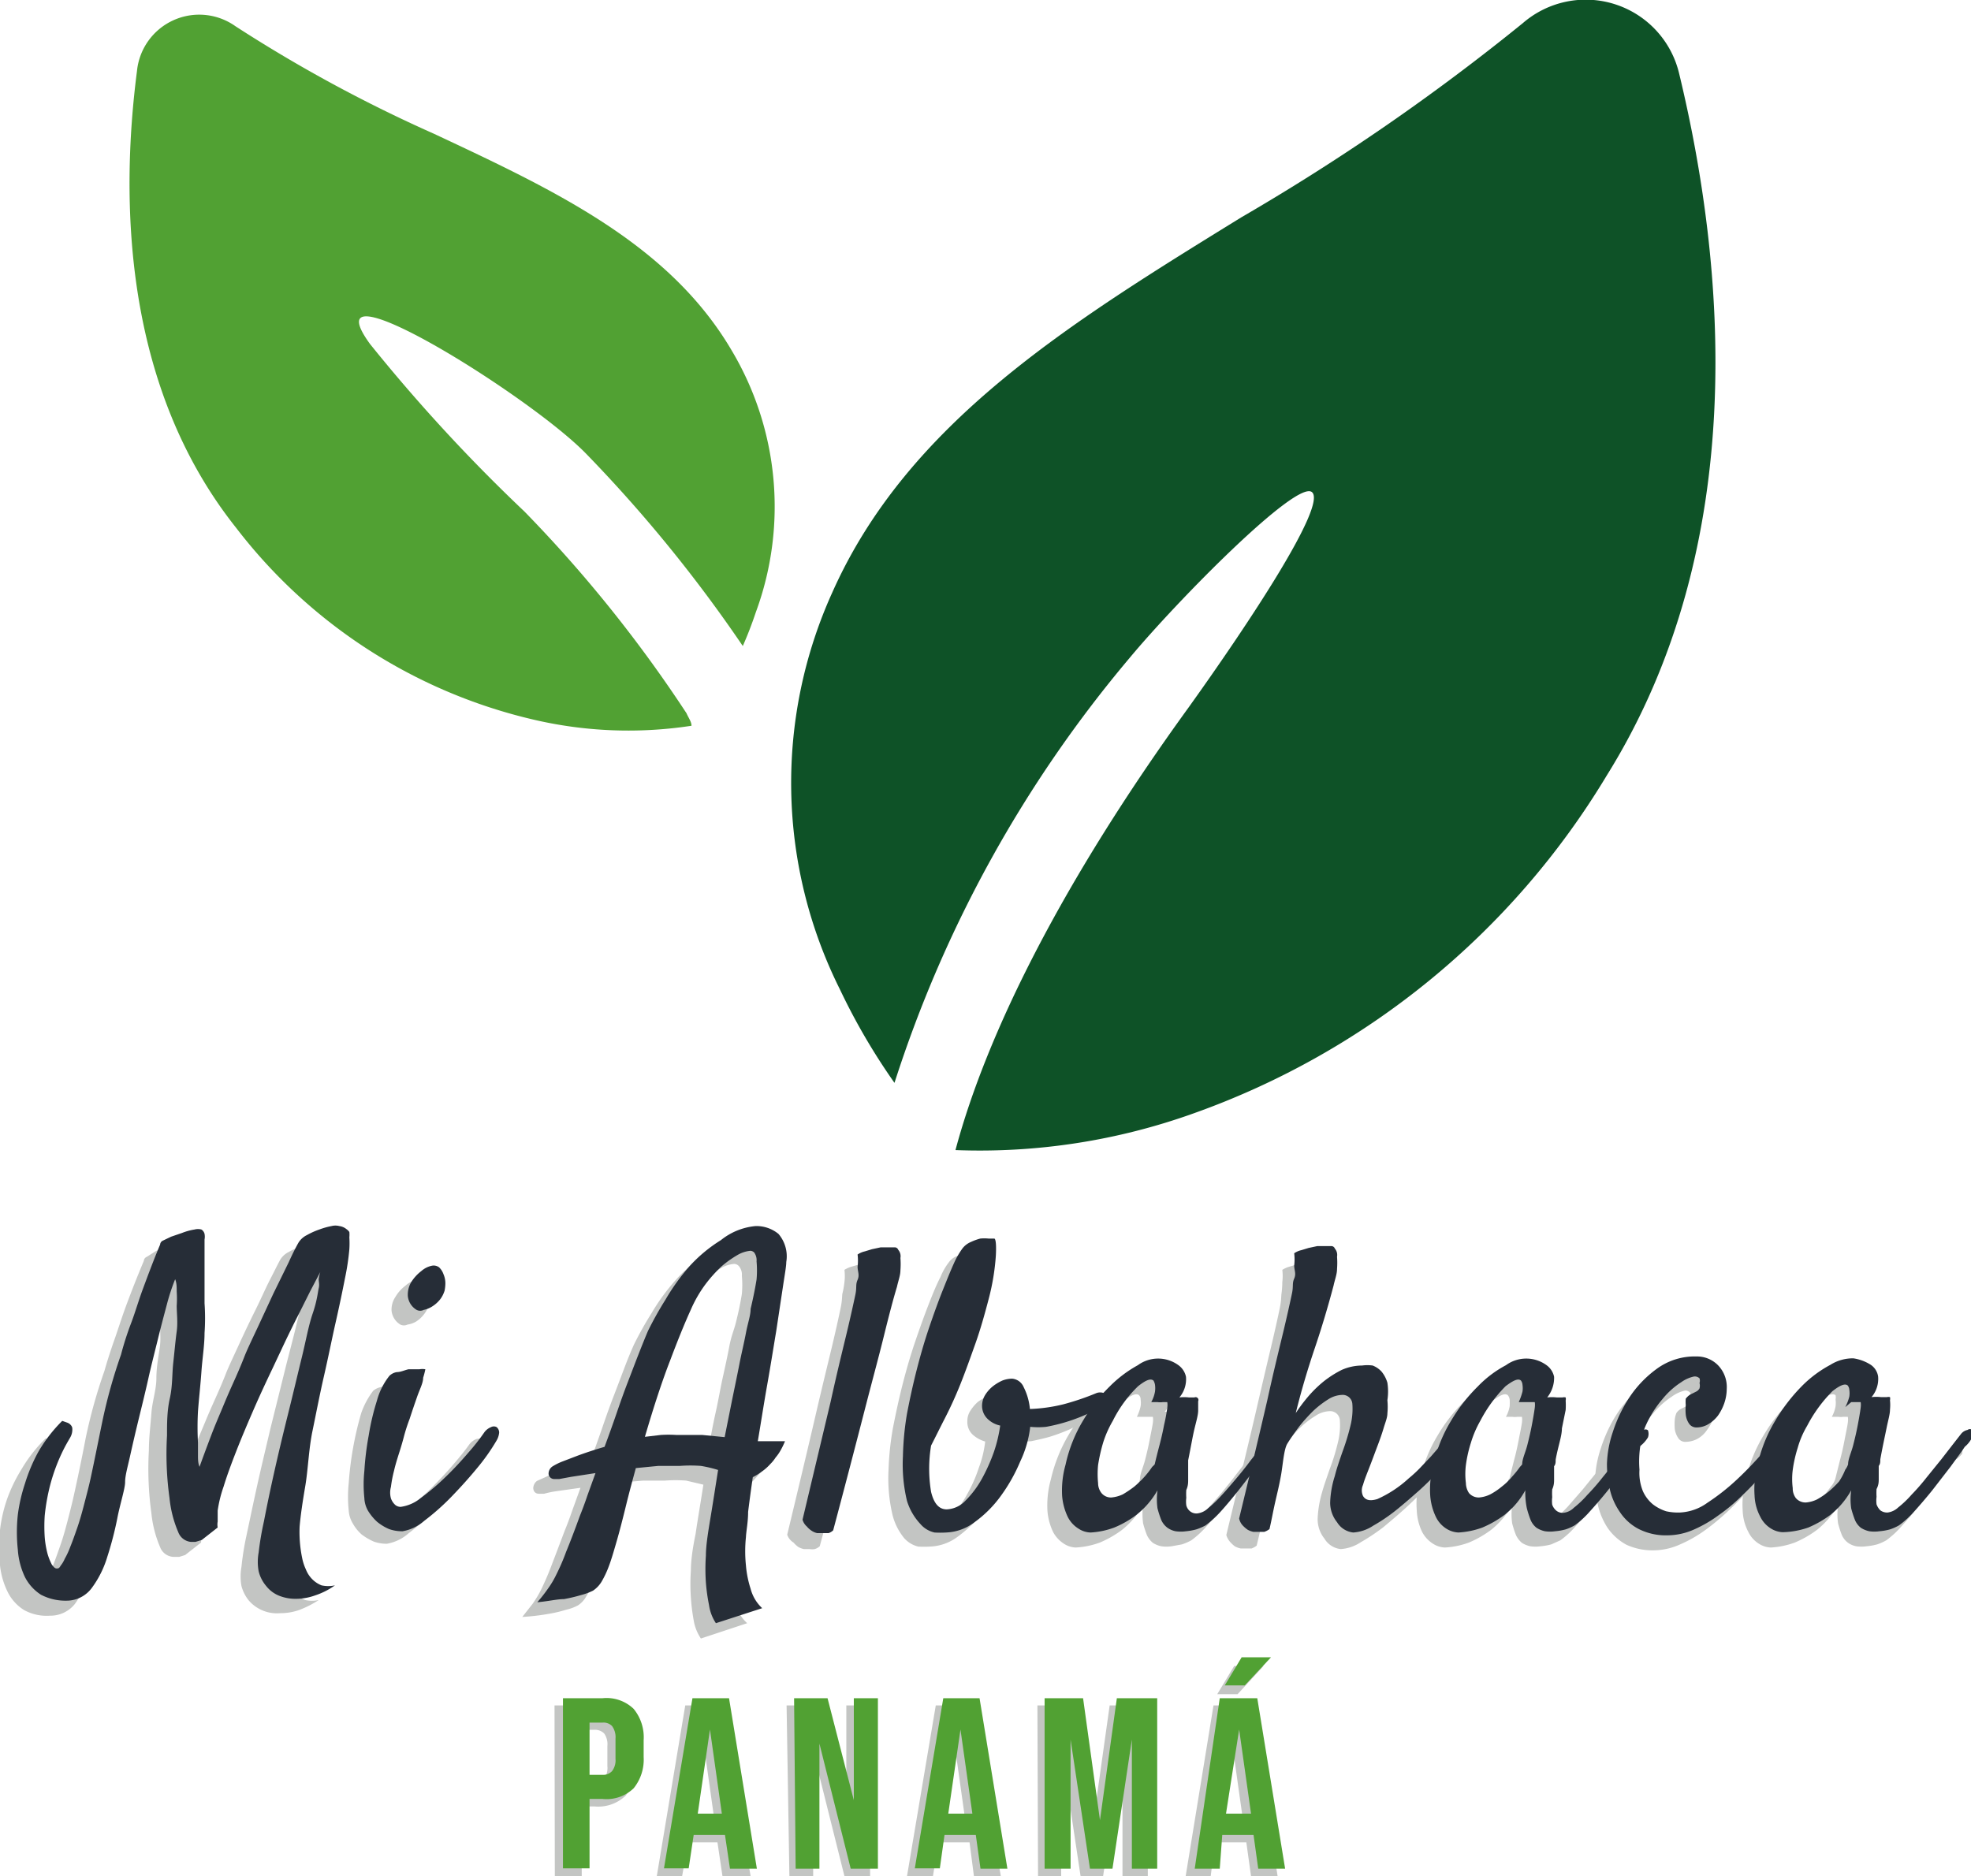 <svg id="Capa_1" data-name="Capa 1" xmlns="http://www.w3.org/2000/svg" viewBox="0 0 63.02 60"><defs><style>.cls-1{fill:#0e5227;}.cls-2{fill:#51a133;}.cls-3{fill:#c3c5c3;}.cls-4{fill:#262d37;}</style></defs><path class="cls-1" d="M51.38,24.79A25.3,25.3,0,0,1,38.18,35.6a20.24,20.24,0,0,1-7.63,1.18C31.56,33,34,28.15,38,22.63c1.94-2.71,4.43-6.47,3.95-6.89s-4.32,3.48-5.84,5.31a40,40,0,0,0-7.51,13.58,20.26,20.26,0,0,1-1.75-3,14.76,14.76,0,0,1-.24-12.68c2.42-5.44,7.6-8.62,13.08-12a70.44,70.44,0,0,0,9-6.21,3.07,3.07,0,0,1,5,1.62C55.15,8.41,56,17.37,51.38,24.79Z"/><path class="cls-2" d="M11.83,11c-2-2.75,5.09,1.63,6.92,3.52a45.44,45.44,0,0,1,5,6.14c.15-.34.29-.7.42-1.09a9.76,9.76,0,0,0-.78-8.37c-2-3.4-5.65-5.11-9.51-6.92A46.23,46.23,0,0,1,7.53.84,2,2,0,0,0,4.38,2.27c-.53,4.1-.45,10.06,3.17,14.61A16.77,16.77,0,0,0,17,23a13.31,13.31,0,0,0,5.11.21c0-.13-.1-.26-.16-.4a43,43,0,0,0-5.18-6.45A54.12,54.12,0,0,1,11.83,11Z"/><path class="cls-3" d="M17.73,54.54H19a1.24,1.24,0,0,1,1,.35,1.41,1.41,0,0,1,.32,1v.54a1.46,1.46,0,0,1-.32,1,1.27,1.27,0,0,1-1,.34h-.4V60h-.86ZM19,57a.41.41,0,0,0,.32-.12.6.6,0,0,0,.1-.4v-.64a.6.6,0,0,0-.1-.4.41.41,0,0,0-.32-.12h-.4V57Z"/><path class="cls-3" d="M21.91,54.54h1.16L24,60H23.1l-.16-1.08H22L21.81,60H21Zm.93,3.65-.38-2.7h0l-.38,2.7Z"/><path class="cls-3" d="M25.15,54.54h1.08l.83,3.27h0V54.54h.76V60H27l-1-4h0v4h-.76Z"/><path class="cls-3" d="M29.92,54.54h1.16L32,60h-.86L31,58.92H30L29.83,60H29Zm.94,3.65-.38-2.7h0l-.37,2.7Z"/><path class="cls-3" d="M33.17,54.54h1.22l.54,3.91h0l.55-3.91h1.22V60h-.81V55.87h0L35.27,60h-.72l-.62-4.13h0V60h-.74Z"/><path class="cls-3" d="M38.8,54.54H40L40.85,60H40l-.15-1.08h-1L38.71,60h-.8Zm.66-1.26h.94l-.83.9h-.65Zm.28,4.91-.38-2.7h0L39,58.19Z"/><path class="cls-3" d="M1.6,51.67a1.5,1.5,0,0,1-.83-.18,1.43,1.43,0,0,1-.51-.55A2.52,2.52,0,0,1,0,50.06a5.33,5.33,0,0,1,0-1.13,4.7,4.7,0,0,1,.23-1A5,5,0,0,1,.68,47a4.74,4.74,0,0,1,.78-1l.16.06.1.07a.21.21,0,0,1,.05.09.44.44,0,0,1-.07.32l-.21.38A8.21,8.21,0,0,0,1.07,48a6.74,6.74,0,0,0-.18,1,5.31,5.31,0,0,0,0,.7,2.48,2.48,0,0,0,.1.54,1.09,1.09,0,0,0,.14.34c.05.08.09.12.14.12s.08,0,.13-.09a1.07,1.07,0,0,0,.13-.21A2.48,2.48,0,0,0,1.72,50c.07-.18.14-.38.22-.61s.15-.48.22-.75.14-.54.2-.81c.12-.54.25-1.16.38-1.84a16.7,16.7,0,0,1,.6-2.15c.09-.32.2-.66.32-1s.23-.7.39-1.13.34-.89.55-1.39c0,0,0-.09.1-.13L5,40l.35-.12a1.9,1.9,0,0,1,.4-.11.43.43,0,0,1,.22,0A.23.23,0,0,1,6,40a.48.48,0,0,1,0,.18c0,.28,0,.55,0,.79s0,.47,0,.65,0,.42,0,.6a8.43,8.43,0,0,1,0,.95c0,.4-.07.81-.11,1.25s-.08.86-.1,1.27a7.39,7.39,0,0,0,0,1,2.55,2.55,0,0,0,0,.4c0,.12,0,.24,0,.36.11-.3.23-.63.37-1s.27-.66.41-1,.26-.6.38-.87.21-.49.28-.67.24-.54.41-.91.34-.73.52-1.09.33-.71.48-1,.26-.52.33-.64a.66.66,0,0,1,.26-.23,2.1,2.1,0,0,1,.4-.18,2.33,2.33,0,0,1,.39-.11.5.5,0,0,1,.25,0,.54.54,0,0,1,.24.1l.08.09a.47.47,0,0,1,0,.17,1.86,1.86,0,0,1,0,.38,7.82,7.82,0,0,1-.14.93c-.08.42-.18.89-.3,1.42s-.23,1.1-.37,1.71-.25,1.19-.37,1.78S9.32,47.5,9.23,48s-.14.94-.17,1.29a4.1,4.1,0,0,0,.08,1,1.58,1.58,0,0,0,.11.37,1.13,1.13,0,0,0,.21.31.75.75,0,0,0,.3.2,1,1,0,0,0,.43,0,3.12,3.12,0,0,1-.63.32,1.8,1.8,0,0,1-.6.1,1.19,1.19,0,0,1-1-.4,1.23,1.23,0,0,1-.24-.47,1.74,1.74,0,0,1,0-.61,9.09,9.09,0,0,1,.16-1c.1-.47.21-1,.34-1.59s.28-1.21.43-1.85l.45-1.81c.14-.57.26-1,.37-1.46s.16-.68.19-.81,0-.19,0-.28a1.44,1.44,0,0,1,.05-.24l-.32.61L9,42.52l-.41.85c-.14.29-.28.57-.4.85-.22.44-.42.89-.63,1.36s-.39.9-.55,1.32-.29.79-.4,1.12a3.22,3.22,0,0,0-.18.77v.35l0,.19-.51.4-.19.06-.16,0a.48.48,0,0,1-.45-.31,3.69,3.69,0,0,1-.28-1.09,10.36,10.36,0,0,1-.08-2c0-.39.05-.79.08-1.19S5,44.44,5,44.08s.07-.71.11-1,0-.6,0-.83a3.41,3.41,0,0,0,0-.46c0-.14,0-.27,0-.39a6.89,6.89,0,0,0-.26.8c-.09.33-.19.71-.29,1.11s-.21.84-.32,1.29-.2.89-.3,1.31-.19.8-.28,1.15l-.2.85c-.09.34-.17.73-.26,1.16a8.84,8.84,0,0,1-.32,1.23,3.27,3.27,0,0,1-.49,1A1,1,0,0,1,1.6,51.67Z"/><path class="cls-3" d="M11.93,44.48a.53.53,0,0,1,.25-.12,2.22,2.22,0,0,1,.37-.09l.35,0h.18a.85.85,0,0,1-.06.27c0,.17-.12.37-.19.6l-.24.71c-.09.24-.15.44-.2.59s-.09.33-.15.52-.11.38-.16.56A2.58,2.58,0,0,0,12,48a.7.7,0,0,0,0,.37.63.63,0,0,0,.14.21.28.28,0,0,0,.17,0,1.14,1.14,0,0,0,.64-.28,6.61,6.61,0,0,0,.8-.67c.26-.26.51-.52.74-.79s.4-.48.51-.64a.52.52,0,0,1,.21-.17.21.21,0,0,1,.18,0,.23.23,0,0,1,.08.17.51.51,0,0,1-.08.27,7.75,7.75,0,0,1-.6.85,12.64,12.64,0,0,1-.85.94,7.4,7.4,0,0,1-.87.77,1.41,1.41,0,0,1-.7.34,1.23,1.23,0,0,1-.42-.07,1.9,1.9,0,0,1-.39-.23,1.35,1.35,0,0,1-.28-.35.9.9,0,0,1-.13-.41,4.24,4.24,0,0,1,0-.88,10.67,10.67,0,0,1,.4-2.24A2.6,2.6,0,0,1,11.93,44.48Zm1.77-2.71a.91.91,0,0,1-.15.27,1,1,0,0,1-.24.22.73.73,0,0,1-.28.1.26.26,0,0,1-.23,0,.59.59,0,0,1-.28-.44.72.72,0,0,1,.12-.44,1.22,1.22,0,0,1,.32-.36.65.65,0,0,1,.33-.17.26.26,0,0,1,.23.05.48.48,0,0,1,.15.22,1.33,1.33,0,0,1,.06.3A1.39,1.39,0,0,1,13.7,41.77Z"/><path class="cls-3" d="M23.66,39.67a1.07,1.07,0,0,1,.74.25,1.1,1.1,0,0,1,.25.9c0,.15,0,.42-.1.81s-.14.86-.22,1.4-.18,1.11-.29,1.73-.21,1.22-.3,1.8h.55l.32,0a2,2,0,0,1-.14.29,2.52,2.52,0,0,1-.15.24l-.18.2a1.6,1.6,0,0,1-.27.25,1.81,1.81,0,0,1-.29.17c-.06.42-.11.79-.15,1.12s-.06.6-.07.81a5.46,5.46,0,0,0,0,.91,4.39,4.39,0,0,0,.16.75,1.26,1.26,0,0,0,.37.61l-1.48.49a1.47,1.47,0,0,1-.23-.58,6.32,6.32,0,0,1-.09-.73,6.14,6.14,0,0,1,0-.86q0-.45.15-1.17c.07-.48.16-1,.25-1.58l-.55-.13a4.61,4.61,0,0,0-.68,0l-.69,0-.72.06c-.1.38-.21.77-.31,1.19s-.21.84-.3,1.16-.17.58-.25.79a2.42,2.42,0,0,1-.25.51.79.79,0,0,1-.26.28,1.51,1.51,0,0,1-.38.14,4.09,4.09,0,0,1-.55.13,7.14,7.14,0,0,1-.85.1l.33-.42a3.64,3.64,0,0,0,.28-.47c.09-.19.2-.43.31-.72s.26-.68.44-1.16c.08-.19.16-.41.24-.64l.26-.72-.78.11a2.9,2.9,0,0,0-.38.08h-.17c-.11,0-.17-.07-.18-.17a.3.3,0,0,1,.12-.24l.33-.15A3.76,3.76,0,0,1,18,47c.24-.09.53-.18.88-.28.13-.36.26-.72.38-1.07s.24-.69.36-1,.24-.63.35-.92.21-.53.3-.73a11,11,0,0,1,.56-1,6.64,6.64,0,0,1,.78-1.07,4.23,4.23,0,0,1,1-.83A2.05,2.05,0,0,1,23.66,39.67Zm-.14,2.66c.1-.39.16-.7.2-.95a3.18,3.18,0,0,0,0-.58.42.42,0,0,0-.08-.29.21.21,0,0,0-.17-.09,1,1,0,0,0-.41.13,2.94,2.94,0,0,0-.51.37,3.36,3.36,0,0,0-.53.58,5.11,5.11,0,0,0-.47.8c-.19.44-.41,1-.66,1.63s-.51,1.46-.8,2.46l.5-.07a4.1,4.1,0,0,1,.49,0c.29,0,.57,0,.83,0l.73.07c.08-.41.15-.81.24-1.21s.15-.77.23-1.13.15-.68.21-1S23.47,42.53,23.52,42.33Z"/><path class="cls-3" d="M25.17,49.08c.38-1.58.68-2.84.9-3.79s.4-1.68.52-2.18.23-1,.28-1.24.05-.32.06-.48A2.77,2.77,0,0,0,27,41a1.61,1.61,0,0,0,0-.39.88.88,0,0,1,.22-.1l.24-.07.28-.06.26,0,.19,0a.14.14,0,0,1,.11.08.31.31,0,0,1,.07.26,2.8,2.8,0,0,1,0,.4c0,.16-.07.33-.12.52-.1.37-.24.89-.42,1.58l-.62,2.4c-.26,1-.58,2.29-1,3.83a.42.42,0,0,1-.16.09.45.45,0,0,1-.16,0l-.19,0a.67.67,0,0,1-.18-.07,1,1,0,0,1-.15-.14A.47.47,0,0,1,25.17,49.08Z"/><path class="cls-3" d="M31.14,42c-.12.51-.27,1-.42,1.46s-.32.9-.49,1.3-.33.77-.5,1.11-.31.62-.44.86a4.59,4.59,0,0,0,0,1.49c.09.37.25.56.5.56a.88.88,0,0,0,.6-.28,2.84,2.84,0,0,0,.52-.69,4.62,4.62,0,0,0,.39-.88,3.41,3.41,0,0,0,.2-.83,1,1,0,0,1-.41-.23.55.55,0,0,1-.16-.42.59.59,0,0,1,.1-.34,1.31,1.31,0,0,1,.24-.28,1.92,1.92,0,0,1,.31-.18.89.89,0,0,1,.3-.06.43.43,0,0,1,.37.27,1.75,1.75,0,0,1,.21.7,5.19,5.19,0,0,0,1.07-.15A7.75,7.75,0,0,0,34.59,45a.34.34,0,0,1,.23,0,.18.18,0,0,1,.12.1.28.28,0,0,1,0,.18.28.28,0,0,1-.16.14c-.19.11-.4.21-.6.3a5.92,5.92,0,0,1-.62.23c-.21.06-.4.1-.59.14a3.36,3.36,0,0,1-.51,0,3.38,3.38,0,0,1-.32,1.1,6,6,0,0,1-.65,1.1,4.22,4.22,0,0,1-.85.84,1.57,1.57,0,0,1-.91.33,3.15,3.15,0,0,1-.37,0,.87.87,0,0,1-.45-.27,1.9,1.9,0,0,1-.37-.73A5.1,5.1,0,0,1,28.41,47a9.26,9.26,0,0,1,.14-1.33c.09-.46.19-.93.31-1.4s.25-.92.4-1.36.29-.83.43-1.19.26-.65.38-.88a1.94,1.94,0,0,1,.26-.46.56.56,0,0,1,.27-.21,1.82,1.82,0,0,1,.3-.11,1.23,1.23,0,0,1,.27,0l.18,0s.06.22,0,.56A6.44,6.44,0,0,1,31.14,42Z"/><path class="cls-3" d="M40.19,46.74c-.12.17-.27.38-.46.63s-.38.51-.58.76-.39.48-.58.69a2.9,2.9,0,0,1-.48.44,1.69,1.69,0,0,1-.3.13l-.33.06a1.17,1.17,0,0,1-.33,0,.81.81,0,0,1-.27-.11.72.72,0,0,1-.19-.25,3.24,3.24,0,0,1-.12-.37,2.06,2.06,0,0,1,0-.58,2.84,2.84,0,0,1-.68.79,3.42,3.42,0,0,1-.7.4,2.65,2.65,0,0,1-.77.16.73.73,0,0,1-.38-.12,1,1,0,0,1-.35-.38,1.91,1.91,0,0,1-.18-.68,3.11,3.11,0,0,1,.11-1,5,5,0,0,1,.56-1.41A5.72,5.72,0,0,1,35,44.8a3.84,3.84,0,0,1,.91-.69,1.42,1.42,0,0,1,.74-.2,1.53,1.53,0,0,1,.56.2.63.63,0,0,1,.24.38.9.9,0,0,1-.21.66,2.32,2.32,0,0,1,.3,0l.18,0a.09.09,0,0,1,.12.12c0,.06,0,.16,0,.3s-.06.35-.12.59-.12.57-.2,1c0,.08,0,.15,0,.21l0,.19,0,.22c0,.09,0,.2-.06.32a2,2,0,0,0,0,.25.92.92,0,0,0,0,.25.35.35,0,0,0,.12.19.37.37,0,0,0,.23.07.67.67,0,0,0,.34-.16,5.24,5.24,0,0,0,.43-.41l.48-.55c.16-.2.32-.39.46-.58l.39-.5c.12-.14.2-.25.25-.32a.4.4,0,0,1,.21-.13c.07,0,.12,0,.15.06a.32.32,0,0,1,0,.23A.81.81,0,0,1,40.19,46.74Zm-3.74.56c0-.17.1-.37.16-.6s.11-.45.15-.66.08-.39.1-.53,0-.2,0-.2l-.14,0-.17,0-.2,0a1.4,1.4,0,0,0,.12-.34.72.72,0,0,0,0-.21.2.2,0,0,0-.05-.14c-.09-.08-.25,0-.49.18A4.52,4.52,0,0,0,35.1,46a3,3,0,0,0-.3.71,4,4,0,0,0-.16.71,2.33,2.33,0,0,0,0,.58.52.52,0,0,0,.1.32.41.41,0,0,0,.32.14.83.83,0,0,0,.36-.11,1.61,1.61,0,0,0,.37-.25,2.46,2.46,0,0,0,.33-.31l.25-.31A.48.48,0,0,0,36.45,47.3Z"/><path class="cls-3" d="M45.93,46.48a.24.24,0,0,1,.18-.11.16.16,0,0,1,.15.05.19.19,0,0,1,.05.17.53.53,0,0,1-.1.26c-.17.22-.35.44-.57.68s-.44.46-.68.68-.49.43-.73.63a6.42,6.42,0,0,1-.72.48,1.32,1.32,0,0,1-.64.22.69.69,0,0,1-.52-.33,1,1,0,0,1-.22-.64,3.47,3.47,0,0,1,.14-.84c.06-.22.15-.47.25-.76a6.74,6.74,0,0,0,.26-.85,2.25,2.25,0,0,0,.06-.7.31.31,0,0,0-.34-.29.86.86,0,0,0-.44.15,2.81,2.81,0,0,0-.47.36,4.32,4.32,0,0,0-.45.5,5.47,5.47,0,0,0-.38.55l-.21,1c-.06.28-.12.57-.18.89s-.13.6-.19.85a.65.65,0,0,1-.16.09l-.17,0-.18,0a.62.62,0,0,1-.19-.07,1,1,0,0,1-.15-.14.57.57,0,0,1-.12-.22c.38-1.58.69-2.84.91-3.79s.39-1.68.51-2.18.23-1,.28-1.24.05-.32.06-.48A2.77,2.77,0,0,0,41,41a1.61,1.61,0,0,0,0-.39.88.88,0,0,1,.22-.1l.24-.07.28-.06.26,0,.19,0a.14.14,0,0,1,.11.08.31.31,0,0,1,.07.26,2.8,2.8,0,0,1,0,.4c0,.16-.07.33-.11.52q-.27,1-.6,2c-.23.65-.43,1.35-.62,2.09a5.67,5.67,0,0,1,.4-.53,3.86,3.86,0,0,1,.5-.49,3.33,3.33,0,0,1,.58-.37,1.47,1.47,0,0,1,.65-.15.93.93,0,0,1,.34.06.67.67,0,0,1,.28.19.88.88,0,0,1,.19.36,1.88,1.88,0,0,1,.05.56,2.18,2.18,0,0,1-.05.42,4.19,4.19,0,0,1-.12.48c0,.17-.11.36-.19.58s-.18.46-.29.74a4.52,4.52,0,0,0-.18.5.42.42,0,0,0,0,.35c.07.14.22.17.45.1a3.71,3.71,0,0,0,1-.66,3.19,3.19,0,0,0,.35-.32l.37-.39.33-.37A2.55,2.55,0,0,1,45.93,46.48Z"/><path class="cls-3" d="M52,46.74l-.46.63c-.19.26-.38.51-.58.76s-.4.48-.59.69a2.9,2.9,0,0,1-.48.44l-.29.13a2,2,0,0,1-.34.06,1.17,1.17,0,0,1-.33,0,.81.81,0,0,1-.27-.11.72.72,0,0,1-.19-.25,3.24,3.24,0,0,1-.12-.37,2.06,2.06,0,0,1,0-.58,2.84,2.84,0,0,1-.68.79,3.42,3.42,0,0,1-.7.4,2.65,2.65,0,0,1-.77.16.76.76,0,0,1-.38-.12,1,1,0,0,1-.35-.38,1.73,1.73,0,0,1-.17-.68,2.81,2.81,0,0,1,.1-1,4.74,4.74,0,0,1,.57-1.41,5.35,5.35,0,0,1,.85-1.09,3.61,3.61,0,0,1,.9-.69,1.44,1.44,0,0,1,.74-.2,1.53,1.53,0,0,1,.56.2.63.63,0,0,1,.24.38.9.9,0,0,1-.21.66,2.32,2.32,0,0,1,.3,0l.18,0,.11,0a.77.77,0,0,1,0,.1,1.53,1.53,0,0,1,0,.3c0,.15-.06.35-.11.59s-.12.57-.21,1c0,.08,0,.15,0,.21l0,.19,0,.22A2.49,2.49,0,0,1,49,48a2,2,0,0,0,0,.25.92.92,0,0,0,0,.25.35.35,0,0,0,.12.19.38.38,0,0,0,.24.07.69.69,0,0,0,.33-.16,5.24,5.24,0,0,0,.43-.41l.48-.55.47-.58c.14-.19.27-.35.39-.5l.24-.32A.4.4,0,0,1,52,46.1c.07,0,.12,0,.15.06s0,.12,0,.23A.9.9,0,0,1,52,46.74Zm-3.74.56q.06-.25.15-.6c.06-.22.11-.45.15-.66s.08-.39.1-.53,0-.2,0-.2l-.14,0a.61.61,0,0,1-.17,0l-.2,0a1.07,1.07,0,0,0,.12-.34,1.79,1.79,0,0,0,0-.21.26.26,0,0,0-.06-.14c-.09-.08-.25,0-.49.18A4.52,4.52,0,0,0,46.88,46a3.44,3.44,0,0,0-.3.71,4,4,0,0,0-.16.71,2.33,2.33,0,0,0,0,.58.52.52,0,0,0,.1.32.41.41,0,0,0,.32.14.83.83,0,0,0,.36-.11,1.42,1.42,0,0,0,.37-.25,2,2,0,0,0,.33-.31l.25-.31A.71.71,0,0,0,48.24,47.3Z"/><path class="cls-3" d="M53.29,48.85a1.59,1.59,0,0,0,.87-.31,7.8,7.8,0,0,0,.94-.74c.3-.28.57-.57.83-.86a7.88,7.88,0,0,0,.56-.71.56.56,0,0,1,.22-.2c.07,0,.12,0,.15,0a.23.23,0,0,1,0,.19.69.69,0,0,1-.11.3,4.39,4.39,0,0,1-.3.44c-.14.2-.31.4-.5.63a8.23,8.23,0,0,1-.65.69,7.58,7.58,0,0,1-.76.64,4.23,4.23,0,0,1-.82.47,2.09,2.09,0,0,1-.83.19A2,2,0,0,1,52,49.4a1.74,1.74,0,0,1-.6-.54,2.27,2.27,0,0,1-.31-.73,3.7,3.7,0,0,1-.09-.8,3.47,3.47,0,0,1,.18-1,4.64,4.64,0,0,1,.53-1.13,3.57,3.57,0,0,1,.89-.93,2.1,2.1,0,0,1,1.26-.39.95.95,0,0,1,1,1,1.43,1.43,0,0,1-.07.46,1.45,1.45,0,0,1-.21.39.89.89,0,0,1-.3.28.8.8,0,0,1-.38.1.26.26,0,0,1-.24-.12.69.69,0,0,1-.11-.28,1.71,1.71,0,0,1,0-.32.79.79,0,0,1,.05-.2.43.43,0,0,1,.14-.13l.18-.09a.25.25,0,0,0,.12-.11.33.33,0,0,0,0-.17.2.2,0,0,0,0-.15.2.2,0,0,0-.16-.07,1.12,1.12,0,0,0-.42.19,2.73,2.73,0,0,0-.61.55,3.93,3.93,0,0,0-.56.91A3.35,3.35,0,0,0,52,47.46a1.56,1.56,0,0,0,.11.69,1.17,1.17,0,0,0,.32.42,1.41,1.41,0,0,0,.42.22A1.86,1.86,0,0,0,53.29,48.85Z"/><path class="cls-3" d="M62.42,46.74l-.46.63c-.19.26-.38.51-.58.76s-.4.48-.59.69a2.9,2.9,0,0,1-.48.44,1.57,1.57,0,0,1-.29.13,2,2,0,0,1-.34.06,1.2,1.2,0,0,1-.33,0,.68.68,0,0,1-.26-.11.63.63,0,0,1-.2-.25,3.24,3.24,0,0,1-.12-.37,2.06,2.06,0,0,1,0-.58,2.84,2.84,0,0,1-.68.79,3.42,3.42,0,0,1-.7.4,2.65,2.65,0,0,1-.77.16.76.76,0,0,1-.38-.12.91.91,0,0,1-.34-.38,1.57,1.57,0,0,1-.18-.68,3.07,3.07,0,0,1,.1-1,4.74,4.74,0,0,1,.57-1.41,5.35,5.35,0,0,1,.85-1.09,3.61,3.61,0,0,1,.9-.69,1.44,1.44,0,0,1,.74-.2,1.53,1.53,0,0,1,.56.2.63.63,0,0,1,.24.38.9.9,0,0,1-.21.66,2.32,2.32,0,0,1,.3,0l.18,0a.23.23,0,0,1,.11,0,.22.22,0,0,1,0,.1,1.53,1.53,0,0,1,0,.3c0,.15-.06.35-.11.59s-.12.57-.21,1c0,.08,0,.15,0,.21l0,.19-.05.22a2.49,2.49,0,0,1-.06.32,2,2,0,0,0,0,.25.92.92,0,0,0,.05.25.35.35,0,0,0,.12.19.4.4,0,0,0,.24.07.69.69,0,0,0,.33-.16,5.24,5.24,0,0,0,.43-.41c.16-.17.32-.35.48-.55l.47-.58c.14-.19.27-.35.39-.5l.25-.32a.35.35,0,0,1,.2-.13c.07,0,.12,0,.15.06s0,.12,0,.23A.9.9,0,0,1,62.42,46.74Zm-3.74.56.15-.6c.06-.22.11-.45.15-.66s.08-.39.1-.53,0-.2,0-.2l-.14,0a.61.61,0,0,1-.17,0l-.2,0a1.07,1.07,0,0,0,.12-.34.8.8,0,0,0,0-.21.38.38,0,0,0,0-.14c-.1-.08-.26,0-.5.18A4.52,4.52,0,0,0,57.32,46a3.44,3.44,0,0,0-.3.71,4,4,0,0,0-.16.71,2.33,2.33,0,0,0,0,.58.59.59,0,0,0,.1.32.41.41,0,0,0,.32.14.83.83,0,0,0,.36-.11,1.42,1.42,0,0,0,.37-.25,2.56,2.56,0,0,0,.34-.31l.24-.31A.71.71,0,0,0,58.68,47.3Z"/><path class="cls-4" d="M2.13,51.19A1.69,1.69,0,0,1,1.31,51a1.46,1.46,0,0,1-.51-.56,2.41,2.41,0,0,1-.23-.88,5.23,5.23,0,0,1,0-1.12,5.32,5.32,0,0,1,.23-1,5.4,5.4,0,0,1,.42-1,4.72,4.72,0,0,1,.77-1l.17.06a.26.26,0,0,1,.1.07.2.2,0,0,1,.05.09.51.51,0,0,1-.07.32c-.07.12-.14.24-.21.38a5.92,5.92,0,0,0-.42,1.11,6.5,6.5,0,0,0-.18,1,5.19,5.19,0,0,0,0,.69,3,3,0,0,0,.09.53,1.8,1.8,0,0,0,.14.35c.06.08.1.12.15.12s.08,0,.13-.09a.91.91,0,0,0,.13-.22,2.52,2.52,0,0,0,.18-.39c.07-.17.14-.37.22-.6s.15-.48.22-.75.14-.53.2-.8c.12-.55.24-1.16.38-1.84a16.7,16.7,0,0,1,.6-2.15c.08-.31.19-.66.32-1s.23-.7.39-1.13.33-.89.54-1.39c0,0,0-.09.1-.13l.25-.12.35-.12a1.9,1.9,0,0,1,.4-.11.43.43,0,0,1,.22,0,.23.23,0,0,1,.1.14.48.48,0,0,1,0,.18c0,.28,0,.54,0,.79s0,.46,0,.65,0,.42,0,.6a6.87,6.87,0,0,1,0,.95c0,.39-.07.81-.1,1.24s-.08.86-.11,1.27a9.22,9.22,0,0,0,0,1c0,.15,0,.28,0,.4s0,.25.05.37c.11-.31.23-.63.37-1s.27-.66.41-1,.26-.6.38-.87.21-.49.28-.67.24-.54.41-.9l.51-1.1.49-1c.14-.31.25-.52.32-.64a.66.66,0,0,1,.26-.23,2.43,2.43,0,0,1,.4-.18,2.33,2.33,0,0,1,.39-.11.5.5,0,0,1,.25,0,.45.45,0,0,1,.23.1.36.36,0,0,1,.09.09.85.85,0,0,1,0,.17,3.07,3.07,0,0,1,0,.38,7.82,7.82,0,0,1-.14.93c-.08.41-.18.89-.3,1.42s-.23,1.09-.37,1.7-.25,1.19-.37,1.77S9.85,47,9.76,47.53s-.15.94-.18,1.29a4.1,4.1,0,0,0,.08,1,1.6,1.6,0,0,0,.12.37.92.92,0,0,0,.2.31.88.88,0,0,0,.3.2,1,1,0,0,0,.43,0,2.34,2.34,0,0,1-.63.32,1.81,1.81,0,0,1-.6.11,1.4,1.4,0,0,1-.56-.1,1,1,0,0,1-.41-.31,1.16,1.16,0,0,1-.24-.47,1.66,1.66,0,0,1,0-.6,9.41,9.41,0,0,1,.17-1c.09-.47.2-1,.33-1.58s.28-1.21.44-1.85.3-1.24.44-1.81S9.86,42.41,10,42s.16-.67.19-.8,0-.2,0-.29a1.32,1.32,0,0,1,.05-.23l-.32.61-.38.76c-.14.27-.28.56-.42.85l-.4.85c-.21.44-.42.89-.62,1.35s-.39.91-.55,1.32-.3.79-.4,1.12a4,4,0,0,0-.19.77v.18s0,.11,0,.17a.54.54,0,0,0,0,.19l-.51.4-.2.06-.15,0A.48.48,0,0,1,5.7,49a3.69,3.69,0,0,1-.28-1.09,10.26,10.26,0,0,1-.08-2c0-.39,0-.79.09-1.19s.07-.78.11-1.14.07-.71.11-1,0-.59,0-.82a3.41,3.41,0,0,0,0-.46c0-.14,0-.27-.05-.39a6.63,6.63,0,0,0-.26.79c-.09.34-.19.71-.29,1.12s-.21.83-.31,1.28-.21.89-.31,1.3-.19.8-.27,1.16S4,47.19,4,47.4s-.17.73-.25,1.16a11,11,0,0,1-.32,1.23,3.22,3.22,0,0,1-.5,1A1,1,0,0,1,2.13,51.19Z"/><path class="cls-4" d="M12.45,44a.44.44,0,0,1,.24-.12c.12,0,.24-.06.37-.09l.35,0a.53.53,0,0,1,.19,0,2.51,2.51,0,0,1-.07.27c0,.17-.11.37-.19.6s-.16.46-.24.71a5.49,5.49,0,0,0-.19.59q-.06.23-.15.51c-.06.19-.12.38-.16.56a3.92,3.92,0,0,0-.1.52.69.69,0,0,0,0,.37.51.51,0,0,0,.14.21.27.27,0,0,0,.17.06,1.29,1.29,0,0,0,.64-.28,7.62,7.62,0,0,0,.79-.67c.27-.26.51-.52.74-.79a6.83,6.83,0,0,0,.51-.65.49.49,0,0,1,.21-.16.19.19,0,0,1,.18,0,.23.23,0,0,1,.08.17.6.6,0,0,1-.09.27,6.36,6.36,0,0,1-.59.84c-.27.33-.55.64-.84.94a7.59,7.59,0,0,1-.88.78,1.41,1.41,0,0,1-.69.33,1.25,1.25,0,0,1-.43-.07,1.6,1.6,0,0,1-.38-.23,1.64,1.64,0,0,1-.29-.35.88.88,0,0,1-.12-.41,4.14,4.14,0,0,1,0-.87,9.32,9.32,0,0,1,.14-1.14,7.67,7.67,0,0,1,.26-1.1A2.19,2.19,0,0,1,12.45,44Zm1.76-2.71a.85.85,0,0,1-.15.28,1,1,0,0,1-.24.21.77.77,0,0,1-.27.11.25.25,0,0,1-.23,0,.58.58,0,0,1-.28-.44.79.79,0,0,1,.11-.45,1.34,1.34,0,0,1,.32-.35.74.74,0,0,1,.33-.17.29.29,0,0,1,.24.05.55.55,0,0,1,.14.22.73.73,0,0,1,.06.3A1.23,1.23,0,0,1,14.21,41.3Z"/><path class="cls-4" d="M24.16,39.21a1.11,1.11,0,0,1,.73.25,1.1,1.1,0,0,1,.25.9c0,.14-.05.41-.11.81l-.21,1.39c-.09.54-.18,1.11-.29,1.73s-.2,1.21-.3,1.8h.55l.32,0a2.59,2.59,0,0,1-.14.29,1.34,1.34,0,0,1-.16.23,1.2,1.2,0,0,1-.17.21,1.55,1.55,0,0,1-.27.24,1.92,1.92,0,0,1-.29.18q-.09.62-.15,1.11c0,.33-.06.6-.07.81a4.42,4.42,0,0,0,0,.9,3.32,3.32,0,0,0,.15.75,1.29,1.29,0,0,0,.37.62l-1.48.48a1.41,1.41,0,0,1-.22-.58,5.93,5.93,0,0,1-.1-.72,6.15,6.15,0,0,1,0-.86c0-.3.06-.69.14-1.17s.16-1,.25-1.57a4,4,0,0,0-.55-.13,4.47,4.47,0,0,0-.67,0l-.69,0-.72.07c-.1.37-.21.77-.31,1.18s-.21.84-.3,1.15-.17.59-.25.8a3.09,3.09,0,0,1-.24.51.91.91,0,0,1-.27.28,2,2,0,0,1-.38.14,5.08,5.08,0,0,1-.55.13c-.22,0-.5.07-.85.1a5,5,0,0,0,.33-.42,2.92,2.92,0,0,0,.28-.47,6.7,6.7,0,0,0,.31-.72c.12-.29.27-.68.44-1.15.08-.2.16-.41.24-.65l.26-.72-.78.12-.38.07h-.16a.18.18,0,0,1-.18-.16.28.28,0,0,1,.12-.24,1.87,1.87,0,0,1,.32-.16l.47-.18c.24-.09.54-.19.88-.29.13-.35.26-.71.38-1.06s.24-.69.36-1,.24-.63.35-.91.21-.53.3-.74a11,11,0,0,1,.56-1,6.75,6.75,0,0,1,.77-1.07,4.7,4.7,0,0,1,1-.83A2.06,2.06,0,0,1,24.16,39.21ZM24,41.86c.09-.38.15-.69.19-.94a3.22,3.22,0,0,0,0-.58.42.42,0,0,0-.08-.29A.21.21,0,0,0,24,40a1,1,0,0,0-.41.13,3.46,3.46,0,0,0-.51.36,4.48,4.48,0,0,0-.53.59,4.09,4.09,0,0,0-.46.8q-.3.66-.66,1.62c-.25.64-.52,1.46-.81,2.45l.51-.06a4,4,0,0,1,.49,0c.29,0,.56,0,.83,0l.72.07.24-1.2c.08-.39.16-.77.23-1.13s.15-.68.21-1S24,42.07,24,41.86Z"/><path class="cls-4" d="M25.66,48.6q.56-2.35.9-3.78c.22-1,.39-1.68.51-2.18s.23-1,.28-1.24,0-.31.07-.47,0-.27,0-.42a1.61,1.61,0,0,0,0-.39.67.67,0,0,1,.23-.1l.23-.07.28-.06.26,0,.19,0a.12.12,0,0,1,.11.08.31.31,0,0,1,.07.26,2.56,2.56,0,0,1,0,.39c0,.17-.07.34-.11.53-.11.36-.25.89-.42,1.58s-.36,1.38-.62,2.39-.59,2.28-1,3.82a.38.38,0,0,1-.15.09l-.16,0-.2,0a.51.51,0,0,1-.17-.07.7.7,0,0,1-.16-.14A.46.46,0,0,1,25.66,48.6Z"/><path class="cls-4" d="M31.62,41.51c-.13.5-.27,1-.43,1.45s-.32.9-.48,1.3-.33.77-.5,1.1-.31.62-.44.87a4.53,4.53,0,0,0,0,1.48c.09.37.25.56.5.56a.87.87,0,0,0,.6-.28,3.12,3.12,0,0,0,.52-.69,5.74,5.74,0,0,0,.39-.87,4.58,4.58,0,0,0,.2-.84.82.82,0,0,1-.41-.22.58.58,0,0,1-.17-.43.67.67,0,0,1,.1-.33,1.12,1.12,0,0,1,.25-.28,1.49,1.49,0,0,1,.3-.18.89.89,0,0,1,.31-.06.44.44,0,0,1,.37.27,1.93,1.93,0,0,1,.2.7A5.19,5.19,0,0,0,34,44.91a8.24,8.24,0,0,0,1.06-.36.34.34,0,0,1,.23,0,.18.18,0,0,1,.12.1.23.23,0,0,1,0,.18.23.23,0,0,1-.15.14c-.2.11-.4.21-.61.3a5.55,5.55,0,0,1-1.2.36,2.43,2.43,0,0,1-.51,0,3.5,3.5,0,0,1-.32,1.11A5.42,5.42,0,0,1,32,47.84a3.72,3.72,0,0,1-.84.84,1.59,1.59,0,0,1-.91.33,3.15,3.15,0,0,1-.37,0,.83.83,0,0,1-.45-.27A1.9,1.9,0,0,1,29,48a5,5,0,0,1-.13-1.43A9.26,9.26,0,0,1,29,45.21c.09-.47.19-.93.31-1.4s.25-.92.4-1.36.29-.83.43-1.18.26-.65.37-.89a2.55,2.55,0,0,1,.26-.45.66.66,0,0,1,.27-.21,1.82,1.82,0,0,1,.3-.11,1.32,1.32,0,0,1,.27,0l.18,0c.05,0,.07.22.05.56A7.36,7.36,0,0,1,31.62,41.51Z"/><path class="cls-4" d="M40.65,46.27c-.12.17-.27.38-.46.63l-.58.75c-.2.25-.39.48-.58.69a3.36,3.36,0,0,1-.48.44,1.69,1.69,0,0,1-.3.13,1.91,1.91,0,0,1-.33.06,1.17,1.17,0,0,1-.33,0,.68.68,0,0,1-.26-.11.63.63,0,0,1-.2-.25,3.24,3.24,0,0,1-.12-.37,2.06,2.06,0,0,1,0-.58,2.7,2.7,0,0,1-.68.79,3.18,3.18,0,0,1-.7.4,2.58,2.58,0,0,1-.76.16.73.73,0,0,1-.38-.12.93.93,0,0,1-.35-.38,1.91,1.91,0,0,1-.18-.67,3.05,3.05,0,0,1,.11-1,4.62,4.62,0,0,1,.56-1.41,5.35,5.35,0,0,1,.85-1.09,3.94,3.94,0,0,1,.9-.68,1.1,1.1,0,0,1,1.3,0,.61.61,0,0,1,.24.37.9.9,0,0,1-.21.66,1.33,1.33,0,0,1,.3,0l.18,0a.09.09,0,0,1,.12.12c0,.06,0,.16,0,.3s-.06.34-.12.59-.11.56-.2,1c0,.08,0,.15,0,.21l0,.2,0,.22c0,.08,0,.19-.06.32a1.93,1.93,0,0,0,0,.25.93.93,0,0,0,0,.24.35.35,0,0,0,.12.19.32.32,0,0,0,.23.07.6.6,0,0,0,.34-.16,4,4,0,0,0,.43-.41c.15-.16.31-.35.48-.55s.32-.39.46-.58l.39-.49.25-.32a.33.33,0,0,1,.2-.13.12.12,0,0,1,.15,0,.25.25,0,0,1,0,.23A1,1,0,0,1,40.65,46.27Zm-3.73.56q.06-.26.15-.6t.15-.66c.05-.21.08-.39.1-.53s0-.21,0-.2l-.14,0a.61.61,0,0,1-.17,0l-.2,0a1.07,1.07,0,0,0,.12-.34.8.8,0,0,0,0-.21.38.38,0,0,0-.05-.14c-.1-.08-.26,0-.49.18a4.05,4.05,0,0,0-.81,1.11,3.39,3.39,0,0,0-.31.7,5.44,5.44,0,0,0-.16.71,2.93,2.93,0,0,0,0,.58.51.51,0,0,0,.11.32.39.39,0,0,0,.31.14,1.08,1.08,0,0,0,.37-.1,3.45,3.45,0,0,0,.37-.25,3.34,3.34,0,0,0,.33-.32,2.91,2.91,0,0,0,.24-.31A.84.84,0,0,0,36.92,46.83Z"/><path class="cls-4" d="M46.37,46a.3.3,0,0,1,.18-.11.25.25,0,0,1,.16,0,.3.3,0,0,1,0,.18.53.53,0,0,1-.11.25,8,8,0,0,1-.56.68,8.73,8.73,0,0,1-.68.68c-.25.22-.49.43-.74.63a5.55,5.55,0,0,1-.71.48,1.32,1.32,0,0,1-.64.22.69.69,0,0,1-.52-.33,1,1,0,0,1-.22-.63,3.11,3.11,0,0,1,.15-.85c.05-.21.14-.47.24-.76a7.46,7.46,0,0,0,.26-.85,2.19,2.19,0,0,0,.06-.69.31.31,0,0,0-.34-.29.87.87,0,0,0-.43.14,3.09,3.09,0,0,0-.48.37,5.64,5.64,0,0,0-.45.5c-.14.19-.27.37-.38.55s-.14.66-.2,1-.12.57-.19.88-.12.6-.18.85a.56.56,0,0,1-.17.09l-.16,0-.18,0a.62.62,0,0,1-.19-.07,1,1,0,0,1-.16-.14.46.46,0,0,1-.11-.22q.57-2.35.9-3.78c.22-1,.39-1.68.51-2.18s.23-1,.28-1.24,0-.31.07-.47,0-.27,0-.42a1.61,1.61,0,0,0,0-.39.67.67,0,0,1,.23-.1l.23-.07.28-.06.26,0,.19,0a.12.12,0,0,1,.11.08.31.31,0,0,1,.07.26,2.56,2.56,0,0,1,0,.39c0,.17-.07.34-.11.53-.18.68-.38,1.35-.6,2s-.43,1.35-.61,2.08a5.41,5.41,0,0,1,.39-.52,3.86,3.86,0,0,1,.5-.49,3.33,3.33,0,0,1,.58-.37,1.62,1.62,0,0,1,.65-.14,1.27,1.27,0,0,1,.34,0,.77.77,0,0,1,.28.19,1,1,0,0,1,.19.36,1.84,1.84,0,0,1,0,.56,2.18,2.18,0,0,1,0,.42c0,.14-.07.3-.12.47s-.12.37-.2.58-.17.46-.28.74-.14.36-.18.5a.42.42,0,0,0,0,.35c.08.14.23.17.46.1a3.71,3.71,0,0,0,1-.66,4.37,4.37,0,0,0,.34-.31l.37-.39.33-.38Z"/><path class="cls-4" d="M52.41,46.27,52,46.9l-.58.75c-.2.25-.4.48-.59.69a2.9,2.9,0,0,1-.48.44,1.57,1.57,0,0,1-.29.13,1.86,1.86,0,0,1-.34.06,1.13,1.13,0,0,1-.32,0,.81.81,0,0,1-.27-.11.62.62,0,0,1-.19-.25,3.24,3.24,0,0,1-.12-.37,2.45,2.45,0,0,1-.05-.58,2.54,2.54,0,0,1-.67.79,3.42,3.42,0,0,1-.7.4,2.65,2.65,0,0,1-.77.16.79.79,0,0,1-.38-.12.91.91,0,0,1-.34-.38,1.91,1.91,0,0,1-.18-.67,3,3,0,0,1,.1-1,4.64,4.64,0,0,1,.57-1.41,5.35,5.35,0,0,1,.85-1.09,3.55,3.55,0,0,1,.9-.68,1.1,1.1,0,0,1,1.3,0,.61.61,0,0,1,.24.37,1,1,0,0,1-.22.66,1.33,1.33,0,0,1,.3,0l.19,0a.22.22,0,0,1,.1,0,.22.22,0,0,1,0,.1,2.44,2.44,0,0,1,0,.3l-.12.59c0,.25-.12.56-.2,1,0,.08,0,.15-.05.21l0,.2,0,.22c0,.08,0,.19-.06.32a1.93,1.93,0,0,0,0,.25.93.93,0,0,0,0,.24.43.43,0,0,0,.13.19.32.32,0,0,0,.23.07.55.55,0,0,0,.33-.16,3.22,3.22,0,0,0,.43-.41,6.75,6.75,0,0,0,.48-.55l.47-.58c.14-.18.27-.35.39-.49l.24-.32a.35.35,0,0,1,.21-.13.12.12,0,0,1,.15,0,.33.33,0,0,1,0,.23A1,1,0,0,1,52.41,46.27Zm-3.74.56c0-.17.1-.37.16-.6s.11-.45.15-.66.07-.39.09-.53,0-.21,0-.2l-.14,0-.17,0-.2,0a2,2,0,0,0,.12-.34.72.72,0,0,0,0-.21.26.26,0,0,0-.05-.14c-.09-.08-.25,0-.49.18a4.52,4.52,0,0,0-.81,1.11,3.36,3.36,0,0,0-.3.7,4.19,4.19,0,0,0-.16.71,2.33,2.33,0,0,0,0,.58.59.59,0,0,0,.1.32.41.41,0,0,0,.32.14,1,1,0,0,0,.36-.1,2.19,2.19,0,0,0,.37-.25,2,2,0,0,0,.33-.32,3.09,3.09,0,0,0,.25-.31A.71.71,0,0,0,48.67,46.83Z"/><path class="cls-4" d="M53.72,48.37a1.62,1.62,0,0,0,.87-.31,6.92,6.92,0,0,0,.93-.73,11.1,11.1,0,0,0,.83-.86c.25-.3.44-.53.56-.71a.49.49,0,0,1,.22-.2q.1,0,.15,0a.25.25,0,0,1,0,.2.85.85,0,0,1-.11.3c-.06.1-.16.25-.3.44s-.31.4-.5.62a8.23,8.23,0,0,1-.65.69,5.73,5.73,0,0,1-.76.64,4.15,4.15,0,0,1-.81.47,2.11,2.11,0,0,1-.83.18,1.92,1.92,0,0,1-.94-.21,1.62,1.62,0,0,1-.59-.54,2.09,2.09,0,0,1-.32-.73,3.63,3.63,0,0,1-.09-.8,3.47,3.47,0,0,1,.18-1,4.58,4.58,0,0,1,.53-1.12,3.57,3.57,0,0,1,.89-.93,2.05,2.05,0,0,1,1.26-.39.94.94,0,0,1,.69.28,1,1,0,0,1,.28.76,1.44,1.44,0,0,1-.08.46,1.59,1.59,0,0,1-.2.39,1.08,1.08,0,0,1-.3.27.73.73,0,0,1-.38.11.28.28,0,0,1-.25-.13.63.63,0,0,1-.1-.28,1.61,1.61,0,0,1,0-.31,1,1,0,0,1,0-.2.55.55,0,0,1,.14-.13l.18-.09a.25.25,0,0,0,.12-.11.34.34,0,0,0,0-.17.25.25,0,0,0,0-.15.22.22,0,0,0-.17-.06,1.08,1.08,0,0,0-.41.18,2.53,2.53,0,0,0-.61.55,3.45,3.45,0,0,0-.56.91A3.3,3.3,0,0,0,52.42,47a1.56,1.56,0,0,0,.11.69,1.17,1.17,0,0,0,.32.42,1.41,1.41,0,0,0,.42.22A1.74,1.74,0,0,0,53.72,48.37Z"/><path class="cls-4" d="M62.82,46.27c-.11.17-.27.38-.45.63l-.58.75c-.2.25-.4.48-.59.69a2.9,2.9,0,0,1-.48.44,1.57,1.57,0,0,1-.29.13,1.86,1.86,0,0,1-.34.06,1.13,1.13,0,0,1-.32,0,.81.81,0,0,1-.27-.11.62.62,0,0,1-.19-.25,3.24,3.24,0,0,1-.12-.37,2,2,0,0,1,0-.58,2.68,2.68,0,0,1-.67.79,3.42,3.42,0,0,1-.7.4A2.65,2.65,0,0,1,57,49a.76.76,0,0,1-.38-.12.91.91,0,0,1-.34-.38,1.56,1.56,0,0,1-.18-.67,3,3,0,0,1,.1-1,4.64,4.64,0,0,1,.57-1.41,5.7,5.7,0,0,1,.84-1.09,3.77,3.77,0,0,1,.91-.68,1.35,1.35,0,0,1,.74-.21,1.42,1.42,0,0,1,.56.21.55.55,0,0,1,.23.37.9.9,0,0,1-.21.66,1.33,1.33,0,0,1,.3,0l.19,0a.22.22,0,0,1,.1,0,.22.22,0,0,1,0,.1,1.53,1.53,0,0,1,0,.3c0,.15-.06.34-.11.59s-.12.56-.2,1c0,.08,0,.15-.05.21l0,.2,0,.22c0,.08,0,.19-.07.32a2.08,2.08,0,0,0,0,.25.93.93,0,0,0,0,.24.52.52,0,0,0,.12.19.36.36,0,0,0,.24.07.6.6,0,0,0,.33-.16,3.22,3.22,0,0,0,.43-.41,6.75,6.75,0,0,0,.48-.55l.47-.58.38-.49.25-.32a.35.35,0,0,1,.21-.13.12.12,0,0,1,.15,0,.33.33,0,0,1,0,.23A.9.9,0,0,1,62.82,46.27Zm-3.73.56c0-.17.1-.37.16-.6s.11-.45.15-.66.07-.39.09-.53,0-.21,0-.2l-.14,0-.16,0L59,45a1.51,1.51,0,0,0,.13-.34.72.72,0,0,0,0-.21.26.26,0,0,0-.05-.14c-.09-.08-.26,0-.49.18a4.52,4.52,0,0,0-.81,1.11,2.9,2.9,0,0,0-.3.7,4.19,4.19,0,0,0-.16.71,2.33,2.33,0,0,0,0,.58.52.52,0,0,0,.1.32.41.41,0,0,0,.32.14,1,1,0,0,0,.36-.1,2.68,2.68,0,0,0,.37-.25,3.34,3.34,0,0,0,.33-.32A2,2,0,0,0,59,47,.58.58,0,0,0,59.09,46.83Z"/><path class="cls-2" d="M18,54.31h1.26a1.25,1.25,0,0,1,1,.34,1.43,1.43,0,0,1,.32,1v.54a1.46,1.46,0,0,1-.32,1,1.25,1.25,0,0,1-1,.34h-.41v2.22H18Zm1.26,2.45a.39.39,0,0,0,.31-.12.57.57,0,0,0,.11-.39V55.6a.6.6,0,0,0-.11-.4.38.38,0,0,0-.31-.11h-.41v1.67Z"/><path class="cls-2" d="M22.14,54.31h1.17l.89,5.45h-.86l-.16-1.08h-1l-.16,1.07h-.79ZM23.08,58l-.38-2.69h0L22.31,58Z"/><path class="cls-2" d="M25.39,54.31h1.07l.84,3.26h0V54.31h.77v5.45H27.2l-1-4h0v4h-.76Z"/><path class="cls-2" d="M30.16,54.31h1.16l.89,5.45h-.86l-.15-1.08h-1l-.15,1.07h-.8ZM31.09,58l-.38-2.69h0L30.32,58Z"/><path class="cls-2" d="M33.4,54.31h1.23l.54,3.9h0l.54-3.9H37v5.45h-.81V55.63h0l-.62,4.13h-.72l-.62-4.13h0v4.13H33.4Z"/><path class="cls-2" d="M39,54.31H40.2l.89,5.45h-.86l-.15-1.08h-1L39,59.76h-.8ZM39.7,53h.94l-.84.9h-.64ZM40,58l-.38-2.69h0L39.2,58Z"/></svg>